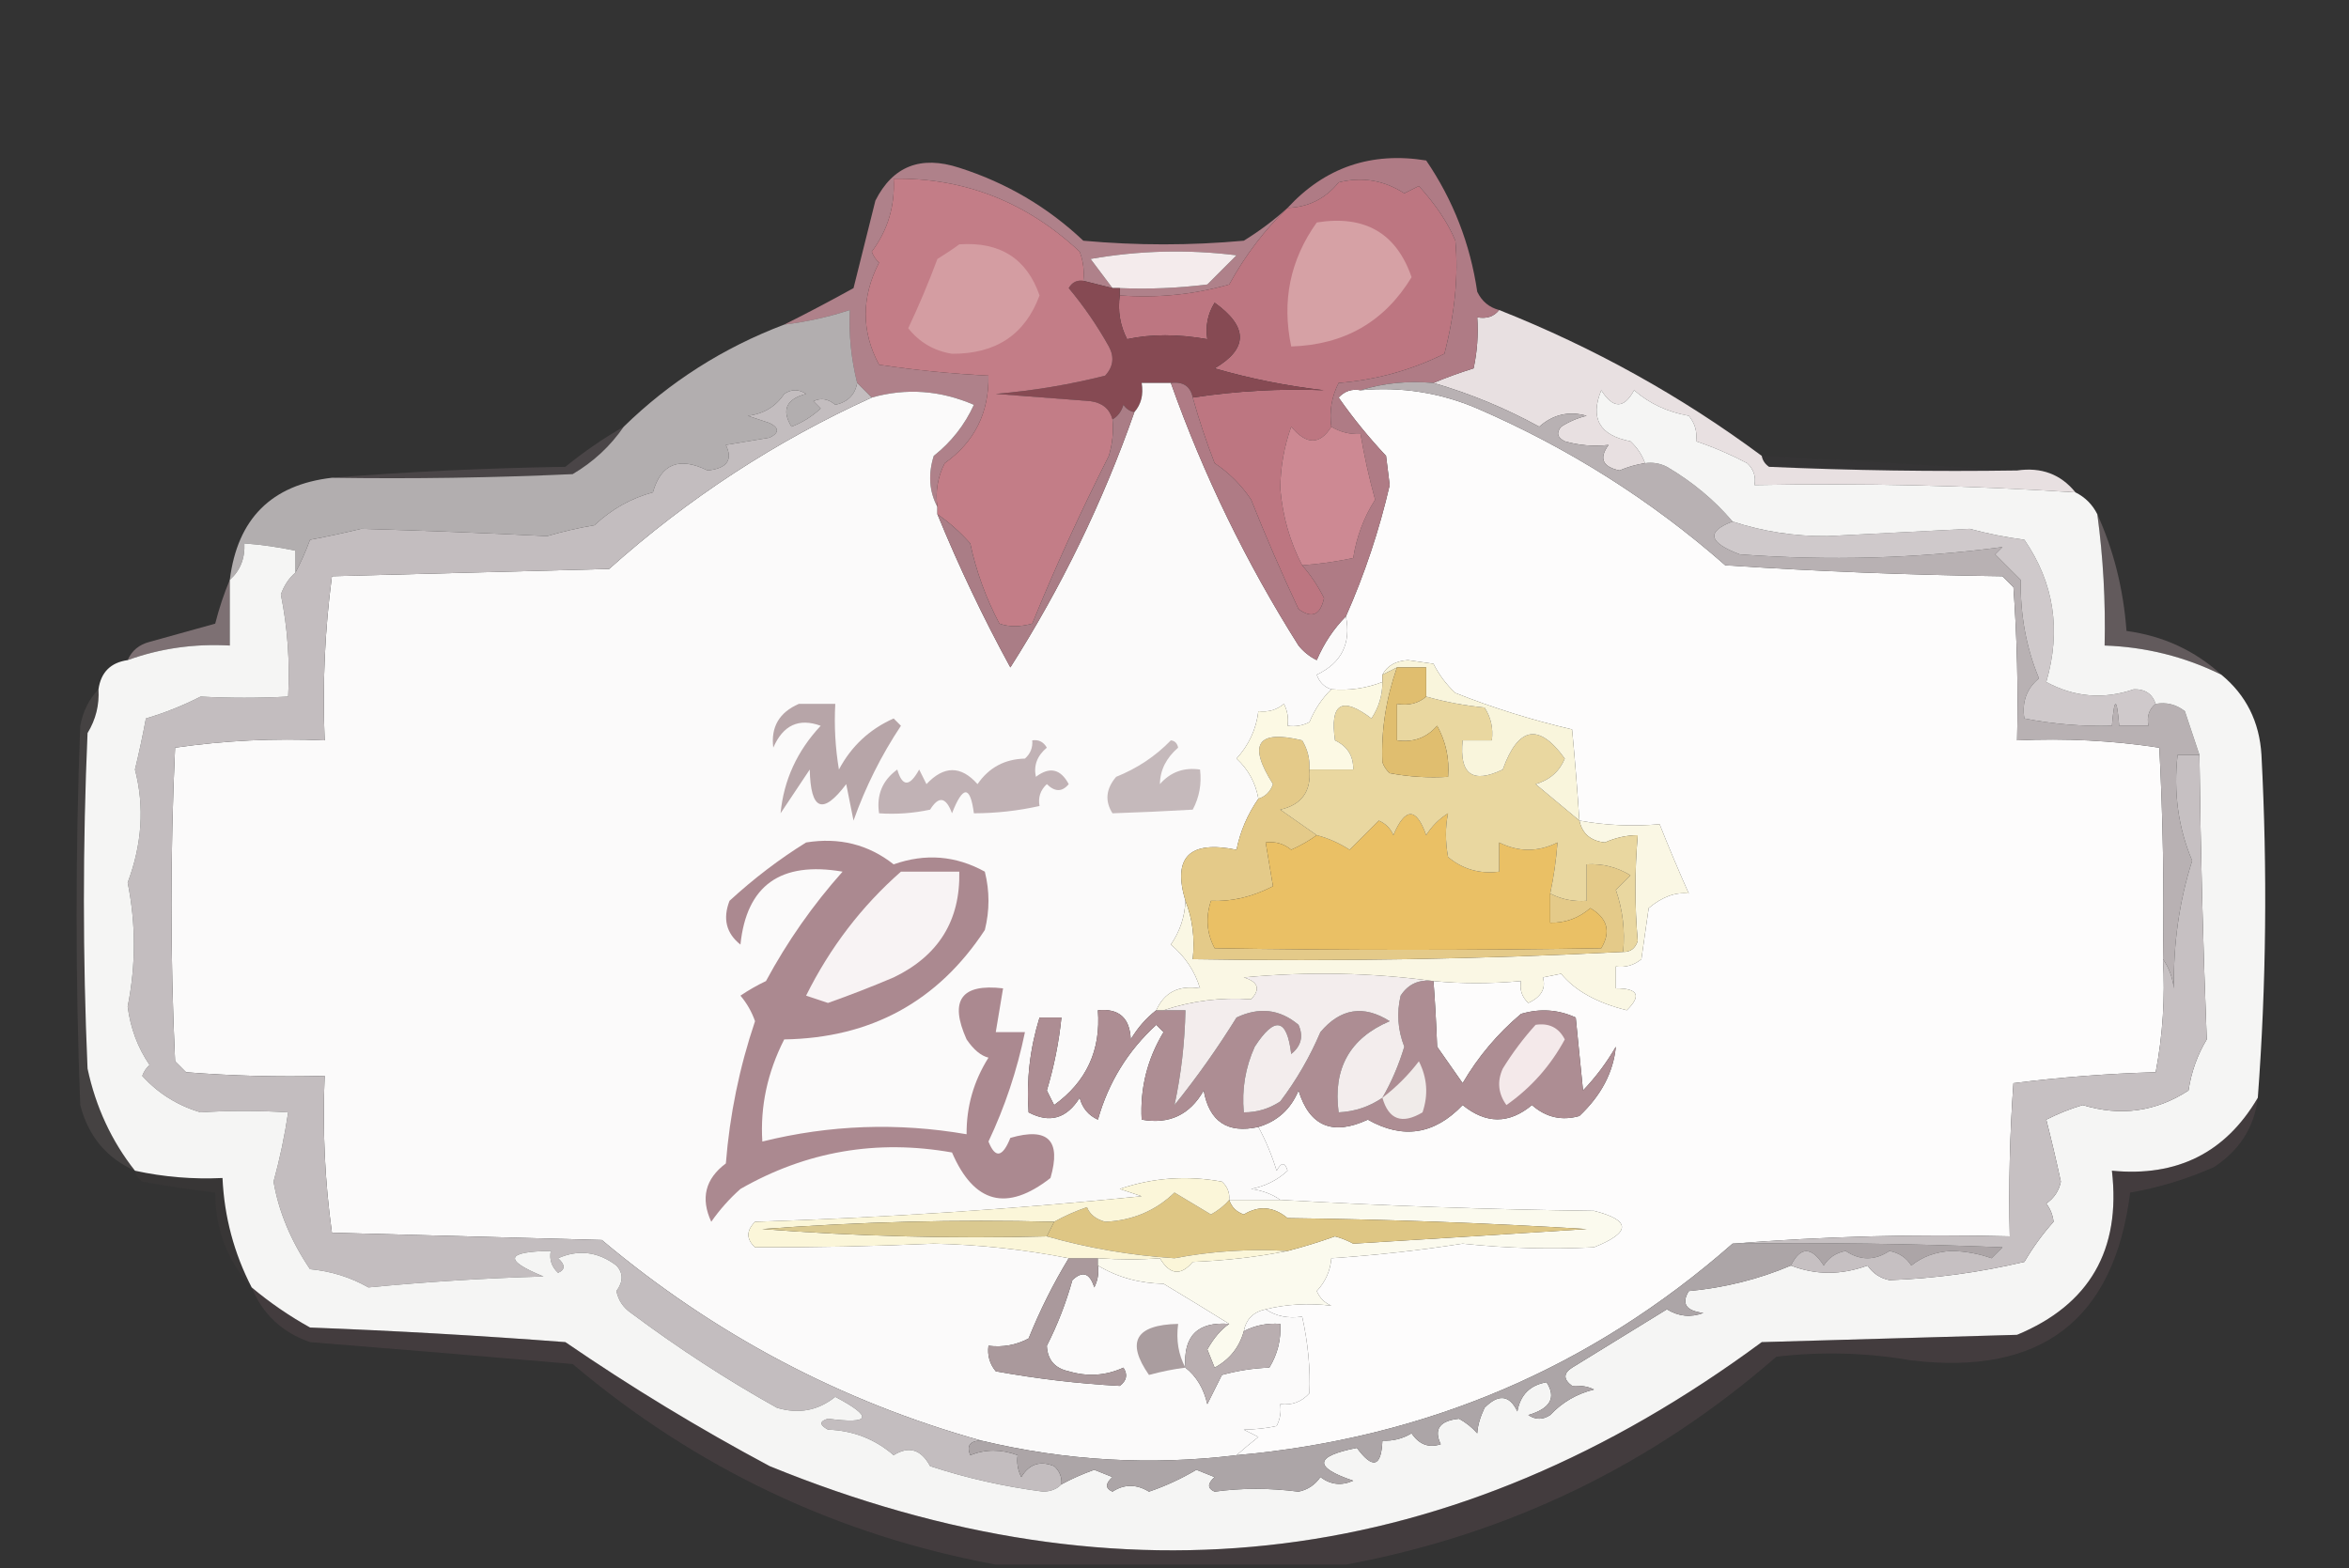 <?xml version="1.0" encoding="UTF-8"?>
<!DOCTYPE svg PUBLIC "-//W3C//DTD SVG 1.1//EN" "http://www.w3.org/Graphics/SVG/1.1/DTD/svg11.dtd">
<svg xmlns="http://www.w3.org/2000/svg" version="1.1" width="322px" height="215px" style="shape-rendering:geometricPrecision; text-rendering:geometricPrecision; image-rendering:optimizeQuality; fill-rule:evenodd; clip-rule:evenodd" xmlns:xlink="http://www.w3.org/1999/xlink">
<rect width="100%" height="100%" fill="#333333" stroke="none"/>
<g><path style="opacity:0.994" fill="#e9e1e2" d="M 205.5,42.5 C 218.47,47.647 230.47,54.313 241.5,62.5C 241.611,63.117 241.944,63.617 242.5,64C 253.828,64.5 265.162,64.666 276.5,64.5C 279.831,64.018 282.497,65.018 284.5,67.5C 269.869,66.55 255.202,66.216 240.5,66.5C 240.719,65.325 240.386,64.325 239.5,63.5C 237.206,62.294 234.873,61.294 232.5,60.5C 232.67,59.178 232.337,58.011 231.5,57C 228.607,56.499 226.107,55.333 224,53.5C 222.62,56.058 221.12,56.058 219.5,53.5C 217.929,57.35 219.262,59.684 223.5,60.5C 224.425,61.357 225.092,62.357 225.5,63.5C 224.305,63.678 223.138,64.011 222,64.5C 219.659,63.993 219.159,62.827 220.5,61C 218.426,61.227 216.426,61.061 214.5,60.5C 213.479,59.998 213.312,59.332 214,58.5C 215.067,57.809 216.234,57.309 217.5,57C 215.062,56.318 212.895,56.818 211,58.5C 206.399,55.973 201.566,53.973 196.5,52.5C 198.218,51.776 200.052,51.109 202,50.5C 202.497,48.19 202.663,45.857 202.5,43.5C 203.791,43.737 204.791,43.404 205.5,42.5 Z"/></g>
<g><path style="opacity:1" fill="#af818a" d="M 176.5,28.5 C 173.369,31.488 170.702,34.988 168.5,39C 163.628,40.389 158.628,40.889 153.5,40.5C 153.5,40.167 153.5,39.833 153.5,39.5C 157.514,39.666 161.514,39.499 165.5,39C 166.833,37.667 168.167,36.333 169.5,35C 162.808,34.169 156.142,34.336 149.5,35.5C 150.524,36.852 151.524,38.185 152.5,39.5C 151.167,39.167 149.833,38.833 148.5,38.5C 148.657,37.127 148.49,35.793 148,34.5C 140.701,27.686 132.201,24.352 122.5,24.5C 122.704,28.22 121.704,31.553 119.5,34.5C 119.709,35.086 120.043,35.586 120.5,36C 118.057,40.777 118.057,45.444 120.5,50C 125.481,50.748 130.481,51.248 135.5,51.5C 135.587,56.59 133.587,60.59 129.5,63.5C 128.534,65.396 128.201,67.396 128.5,69.5C 127.371,67.372 127.204,65.038 128,62.5C 130.405,60.597 132.239,58.264 133.5,55.5C 128.892,53.504 124.225,53.171 119.5,54.5C 118.833,53.833 118.167,53.167 117.5,52.5C 116.676,49.236 116.342,45.902 116.5,42.5C 113.574,43.461 110.574,44.127 107.5,44.5C 110.624,42.944 113.791,41.277 117,39.5C 118,35.5 119,31.5 120,27.5C 122.388,22.774 126.222,21.274 131.5,23C 137.957,25.059 143.624,28.393 148.5,33C 155.833,33.667 163.167,33.667 170.5,33C 172.66,31.668 174.66,30.168 176.5,28.5 Z"/></g>
<g><path style="opacity:0.976" fill="#f9eff0" d="M 153.5,39.5 C 153.167,39.5 152.833,39.5 152.5,39.5C 151.524,38.185 150.524,36.852 149.5,35.5C 156.142,34.336 162.808,34.169 169.5,35C 168.167,36.333 166.833,37.667 165.5,39C 161.514,39.499 157.514,39.666 153.5,39.5 Z"/></g>
<g><path style="opacity:1" fill="#bd7681" d="M 182.5,58.5 C 180.923,61.017 179.09,61.017 177,58.5C 176.023,61.241 175.523,64.075 175.5,67C 175.824,70.772 176.824,74.272 178.5,77.5C 179.685,78.857 180.685,80.357 181.5,82C 180.993,84.341 179.826,84.841 178,83.5C 175.683,78.571 173.517,73.571 171.5,68.5C 170.167,66.5 168.5,64.833 166.5,63.5C 165.341,60.519 164.341,57.519 163.5,54.5C 169.542,53.591 175.542,53.258 181.5,53.5C 176.387,52.917 171.387,51.917 166.5,50.5C 171.112,47.802 171.112,44.802 166.5,41.5C 165.548,43.045 165.215,44.712 165.5,46.5C 161.454,45.789 157.788,45.789 154.5,46.5C 153.534,44.604 153.201,42.604 153.5,40.5C 158.628,40.889 163.628,40.389 168.5,39C 170.702,34.988 173.369,31.488 176.5,28.5C 179.358,28.405 181.691,27.238 183.5,25C 186.711,24.202 189.711,24.702 192.5,26.5C 193.167,26.167 193.833,25.833 194.5,25.5C 196.837,28.089 198.504,30.589 199.5,33C 199.941,37.755 199.441,42.922 198,48.5C 193.445,50.76 188.612,52.093 183.5,52.5C 182.534,54.396 182.201,56.396 182.5,58.5 Z"/></g>
<g><path style="opacity:1" fill="#d6a1a5" d="M 180.5,30.5 C 187.074,29.445 191.407,31.945 193.5,38C 189.798,44.106 184.298,47.273 177,47.5C 175.685,41.283 176.851,35.617 180.5,30.5 Z"/></g>
<g><path style="opacity:1" fill="#864a53" d="M 148.5,38.5 C 149.833,38.833 151.167,39.167 152.5,39.5C 152.833,39.5 153.167,39.5 153.5,39.5C 153.5,39.833 153.5,40.167 153.5,40.5C 153.201,42.604 153.534,44.604 154.5,46.5C 157.788,45.789 161.454,45.789 165.5,46.5C 165.215,44.712 165.548,43.045 166.5,41.5C 171.112,44.802 171.112,47.802 166.5,50.5C 171.387,51.917 176.387,52.917 181.5,53.5C 175.542,53.258 169.542,53.591 163.5,54.5C 163.179,52.952 162.179,52.285 160.5,52.5C 159.167,52.5 157.833,52.5 156.5,52.5C 156.768,54.099 156.434,55.432 155.5,56.5C 154.883,56.389 154.383,56.056 154,55.5C 153.722,56.416 153.222,57.083 152.5,57.5C 152.119,56.069 151.119,55.236 149.5,55C 145.167,54.667 140.833,54.333 136.5,54C 141.583,53.574 146.583,52.74 151.5,51.5C 152.614,50.277 152.781,48.944 152,47.5C 150.414,44.66 148.58,41.993 146.5,39.5C 146.957,38.703 147.624,38.369 148.5,38.5 Z"/></g>
<g><path style="opacity:1" fill="#fdfcfc" d="M 186.5,53.5 C 192.072,52.99 197.405,53.823 202.5,56C 215.019,61.419 226.352,68.585 236.5,77.5C 249.154,78.333 261.82,78.833 274.5,79C 275,79.5 275.5,80 276,80.5C 276.5,87.492 276.666,94.492 276.5,101.5C 283.09,101.189 289.59,101.522 296,102.5C 296.5,112.161 296.666,121.828 296.5,131.5C 296.805,136.762 296.471,141.928 295.5,147C 288.919,147.187 282.419,147.687 276,148.5C 275.5,155.492 275.334,162.492 275.5,169.5C 262.656,169.171 249.989,169.505 237.5,170.5C 218.112,187.529 195.445,197.195 169.5,199.5C 170.429,198.685 171.429,197.852 172.5,197C 171.833,196.667 171.167,196.333 170.5,196C 172.18,195.966 173.68,195.799 175,195.5C 175.483,194.552 175.649,193.552 175.5,192.5C 177.103,192.688 178.437,192.188 179.5,191C 179.638,187.617 179.304,184.117 178.5,180.5C 176.585,180.784 174.919,180.451 173.5,179.5C 176.335,178.799 179.335,178.633 182.5,179C 181.572,178.612 180.905,177.945 180.5,177C 181.707,175.7 182.374,174.2 182.5,172.5C 188.516,172.098 194.516,171.431 200.5,170.5C 206.502,171.135 212.502,171.301 218.5,171C 223.605,168.962 223.605,167.295 218.5,166C 204.092,165.816 189.759,165.316 175.5,164.5C 174.391,163.71 173.058,163.21 171.5,163C 173.421,162.64 175.088,161.806 176.5,160.5C 176.154,159.304 175.654,159.304 175,160.5C 174.345,158.372 173.511,156.372 172.5,154.5C 175.112,153.723 176.945,152.056 178,149.5C 179.506,154.411 182.673,155.744 187.5,153.5C 192.301,156.22 196.635,155.554 200.5,151.5C 203.704,154.11 206.87,154.11 210,151.5C 211.913,153.187 214.08,153.687 216.5,153C 219.489,150.179 221.156,147.012 221.5,143.5C 220.243,145.679 218.743,147.679 217,149.5C 216.667,146.167 216.333,142.833 216,139.5C 213.599,138.398 211.099,138.231 208.5,139C 205.269,141.727 202.603,144.894 200.5,148.5C 199.333,146.833 198.167,145.167 197,143.5C 196.885,140.366 196.718,137.366 196.5,134.5C 200.336,134.874 204.336,134.874 208.5,134.5C 208.281,135.675 208.614,136.675 209.5,137.5C 211.276,136.685 211.943,135.518 211.5,134C 212.333,133.833 213.167,133.667 214,133.5C 215.906,135.818 218.906,137.485 223,138.5C 225.048,136.494 224.548,135.494 221.5,135.5C 221.5,134.5 221.5,133.5 221.5,132.5C 222.822,132.67 223.989,132.337 225,131.5C 225.333,129.167 225.667,126.833 226,124.5C 227.871,122.935 229.704,122.269 231.5,122.5C 230.105,119.38 228.772,116.213 227.5,113C 223.761,113.327 220.094,113.16 216.5,112.5C 216.228,108.317 215.894,104.15 215.5,100C 209.986,98.716 204.653,97.05 199.5,95C 198.257,93.846 197.257,92.512 196.5,91C 195.333,90.833 194.167,90.667 193,90.5C 191.319,90.608 190.152,91.275 189.5,92.5C 189.5,92.833 189.5,93.167 189.5,93.5C 187.283,94.369 184.95,94.702 182.5,94.5C 181.522,94.189 180.855,93.522 180.5,92.5C 183.894,90.891 185.227,88.224 184.5,84.5C 187.071,78.692 189.071,72.692 190.5,66.5C 190.333,65.167 190.167,63.833 190,62.5C 187.614,59.954 185.447,57.287 183.5,54.5C 184.325,53.614 185.325,53.281 186.5,53.5 Z"/></g>
<g><path style="opacity:1" fill="#fbfafa" d="M 160.5,52.5 C 164.977,65.121 170.81,77.121 178,88.5C 178.689,89.357 179.522,90.023 180.5,90.5C 181.492,88.193 182.825,86.193 184.5,84.5C 185.227,88.224 183.894,90.891 180.5,92.5C 180.855,93.522 181.522,94.189 182.5,94.5C 181.222,95.749 180.222,97.249 179.5,99C 178.552,99.483 177.552,99.65 176.5,99.5C 176.649,98.448 176.483,97.448 176,96.5C 174.989,97.337 173.822,97.67 172.5,97.5C 172.201,99.973 171.201,102.14 169.5,104C 171.112,105.482 172.112,107.315 172.5,109.5C 171.011,111.645 170.011,113.978 169.5,116.5C 163.04,115.178 160.707,117.511 162.5,123.5C 162.421,125.666 161.754,127.666 160.5,129.5C 162.452,131.126 163.786,133.126 164.5,135.5C 161.607,135.031 159.607,136.031 158.5,138.5C 157.115,139.574 155.949,140.907 155,142.5C 154.888,139.553 153.388,138.22 150.5,138.5C 150.924,143.983 148.924,148.317 144.5,151.5C 144.167,150.833 143.833,150.167 143.5,149.5C 144.488,146.218 145.154,142.885 145.5,139.5C 144.5,139.5 143.5,139.5 142.5,139.5C 141.183,143.757 140.683,148.09 141,152.5C 143.881,154.028 146.214,153.362 148,150.5C 148.368,151.91 149.201,152.91 150.5,153.5C 151.941,148.397 154.607,144.064 158.5,140.5C 158.833,140.833 159.167,141.167 159.5,141.5C 157.268,145.196 156.268,149.196 156.5,153.5C 160.273,154.178 163.106,152.844 165,149.5C 165.77,153.771 168.27,155.437 172.5,154.5C 173.511,156.372 174.345,158.372 175,160.5C 175.654,159.304 176.154,159.304 176.5,160.5C 175.088,161.806 173.421,162.64 171.5,163C 173.058,163.21 174.391,163.71 175.5,164.5C 173.167,164.5 170.833,164.5 168.5,164.5C 168.586,163.504 168.252,162.671 167.5,162C 162.713,161.121 158.047,161.455 153.5,163C 154.5,163.333 155.5,163.667 156.5,164C 138.883,165.774 121.216,166.941 103.5,167.5C 102.289,168.72 102.289,169.887 103.5,171C 111.652,171.028 119.818,170.861 128,170.5C 134.295,170.634 140.461,171.301 146.5,172.5C 144.391,175.97 142.558,179.637 141,183.5C 139.301,184.406 137.467,184.739 135.5,184.5C 135.33,185.822 135.663,186.989 136.5,188C 142.184,189.031 147.85,189.698 153.5,190C 154.451,189.282 154.617,188.449 154,187.5C 151.599,188.602 149.099,188.769 146.5,188C 144.59,187.592 143.59,186.425 143.5,184.5C 144.95,181.657 146.116,178.657 147,175.5C 148.395,174.185 149.395,174.519 150,176.5C 150.483,175.552 150.649,174.552 150.5,173.5C 153.189,175.11 156.189,175.943 159.5,176C 162.666,177.899 165.666,179.733 168.5,181.5C 164.167,181.167 162.167,183.167 162.5,187.5C 163.999,188.678 164.999,190.345 165.5,192.5C 166.167,191.167 166.833,189.833 167.5,188.5C 169.725,187.899 171.891,187.566 174,187.5C 175.128,185.655 175.628,183.655 175.5,181.5C 173.708,181.366 172.042,181.699 170.5,182.5C 170.81,180.856 171.81,179.856 173.5,179.5C 174.919,180.451 176.585,180.784 178.5,180.5C 179.304,184.117 179.638,187.617 179.5,191C 178.437,192.188 177.103,192.688 175.5,192.5C 175.649,193.552 175.483,194.552 175,195.5C 173.68,195.799 172.18,195.966 170.5,196C 171.167,196.333 171.833,196.667 172.5,197C 171.429,197.852 170.429,198.685 169.5,199.5C 157.753,200.94 146.086,200.273 134.5,197.5C 115.254,192.12 97.921,182.953 82.5,170C 70.167,169.667 57.833,169.333 45.5,169C 44.52,161.921 44.187,154.755 44.5,147.5C 38.158,147.666 31.825,147.5 25.5,147C 25,146.5 24.5,146 24,145.5C 23.333,131.167 23.333,116.833 24,102.5C 30.744,101.521 37.578,101.188 44.5,101.5C 44.186,93.913 44.519,86.413 45.5,79C 58.167,78.667 70.833,78.333 83.5,78C 94.346,68.306 106.346,60.472 119.5,54.5C 124.225,53.171 128.892,53.504 133.5,55.5C 132.239,58.264 130.405,60.597 128,62.5C 127.204,65.038 127.371,67.372 128.5,69.5C 128.5,69.833 128.5,70.167 128.5,70.5C 131.457,77.717 134.79,84.717 138.5,91.5C 145.512,80.488 151.178,68.821 155.5,56.5C 156.434,55.432 156.768,54.099 156.5,52.5C 157.833,52.5 159.167,52.5 160.5,52.5 Z"/></g>
<g><path style="opacity:1" fill="#af7b85" d="M 205.5,42.5 C 204.791,43.404 203.791,43.737 202.5,43.5C 202.663,45.857 202.497,48.19 202,50.5C 200.052,51.109 198.218,51.776 196.5,52.5C 192.958,52.187 189.625,52.521 186.5,53.5C 185.325,53.281 184.325,53.614 183.5,54.5C 185.447,57.287 187.614,59.954 190,62.5C 190.167,63.833 190.333,65.167 190.5,66.5C 189.071,72.692 187.071,78.692 184.5,84.5C 182.825,86.193 181.492,88.193 180.5,90.5C 179.522,90.023 178.689,89.357 178,88.5C 170.81,77.121 164.977,65.121 160.5,52.5C 162.179,52.285 163.179,52.952 163.5,54.5C 164.341,57.519 165.341,60.519 166.5,63.5C 168.5,64.833 170.167,66.5 171.5,68.5C 173.517,73.571 175.683,78.571 178,83.5C 179.826,84.841 180.993,84.341 181.5,82C 180.685,80.357 179.685,78.857 178.5,77.5C 180.861,77.326 183.194,76.993 185.5,76.5C 185.946,73.611 186.946,70.944 188.5,68.5C 187.672,65.521 187.005,62.521 186.5,59.5C 185.041,59.567 183.708,59.234 182.5,58.5C 182.201,56.396 182.534,54.396 183.5,52.5C 188.612,52.093 193.445,50.76 198,48.5C 199.441,42.922 199.941,37.755 199.5,33C 198.504,30.589 196.837,28.089 194.5,25.5C 193.833,25.833 193.167,26.167 192.5,26.5C 189.711,24.702 186.711,24.202 183.5,25C 181.691,27.238 179.358,28.405 176.5,28.5C 181.622,22.945 187.956,20.779 195.5,22C 199.199,27.425 201.533,33.425 202.5,40C 203.13,41.31 204.13,42.144 205.5,42.5 Z"/></g>
<g><path style="opacity:1" fill="#cd8993" d="M 182.5,58.5 C 183.708,59.234 185.041,59.567 186.5,59.5C 187.005,62.521 187.672,65.521 188.5,68.5C 186.946,70.944 185.946,73.611 185.5,76.5C 183.194,76.993 180.861,77.326 178.5,77.5C 176.824,74.272 175.824,70.772 175.5,67C 175.523,64.075 176.023,61.241 177,58.5C 179.09,61.017 180.923,61.017 182.5,58.5 Z"/></g>
<g><path style="opacity:1" fill="#c37d87" d="M 148.5,38.5 C 147.624,38.369 146.957,38.703 146.5,39.5C 148.58,41.993 150.414,44.66 152,47.5C 152.781,48.944 152.614,50.277 151.5,51.5C 146.583,52.74 141.583,53.574 136.5,54C 140.833,54.333 145.167,54.667 149.5,55C 151.119,55.236 152.119,56.069 152.5,57.5C 152.66,59.199 152.494,60.866 152,62.5C 148.135,70.137 144.635,77.803 141.5,85.5C 139.799,85.966 138.299,85.966 137,85.5C 135.149,81.996 133.816,78.33 133,74.5C 131.629,72.959 130.129,71.625 128.5,70.5C 128.5,70.167 128.5,69.833 128.5,69.5C 128.201,67.396 128.534,65.396 129.5,63.5C 133.587,60.59 135.587,56.59 135.5,51.5C 130.481,51.248 125.481,50.748 120.5,50C 118.057,45.444 118.057,40.777 120.5,36C 120.043,35.586 119.709,35.086 119.5,34.5C 121.704,31.553 122.704,28.22 122.5,24.5C 132.201,24.352 140.701,27.686 148,34.5C 148.49,35.793 148.657,37.127 148.5,38.5 Z"/></g>
<g><path style="opacity:1" fill="#d49da2" d="M 131.5,33.5 C 137.079,33.109 140.746,35.442 142.5,40.5C 140.524,45.867 136.524,48.534 130.5,48.5C 128.045,48.106 126.045,46.94 124.5,45C 125.962,41.906 127.296,38.739 128.5,35.5C 129.602,34.824 130.602,34.158 131.5,33.5 Z"/></g>
<g><path style="opacity:0.027" fill="#91688e" d="M 241.5,62.5 C 253.296,63.127 264.962,63.793 276.5,64.5C 265.162,64.666 253.828,64.5 242.5,64C 241.944,63.617 241.611,63.117 241.5,62.5 Z"/></g>
<g><path style="opacity:0.169" fill="#c2a3ac" d="M 85.5,58.5 C 83.665,61.168 81.331,63.334 78.5,65C 67.505,65.5 56.505,65.666 45.5,65.5C 55.992,64.67 66.659,64.17 77.5,64C 80.065,61.92 82.732,60.087 85.5,58.5 Z"/></g>
<g><path style="opacity:0.661" fill="#f3eeef" d="M 117.5,52.5 C 117.213,54.121 116.213,55.121 114.5,55.5C 113.549,54.674 112.549,54.508 111.5,55C 111.833,55.333 112.167,55.667 112.5,56C 111.335,57.084 110.002,57.917 108.5,58.5C 107.1,56.218 107.766,54.718 110.5,54C 109.5,53.333 108.5,53.333 107.5,54C 106.33,55.755 104.663,56.755 102.5,57C 103.5,57.333 104.5,57.667 105.5,58C 106.833,58.667 106.833,59.333 105.5,60C 103.5,60.333 101.5,60.667 99.5,61C 100.495,63.054 99.662,64.221 97,64.5C 93.108,62.58 90.608,63.58 89.5,67.5C 86.511,68.298 83.845,69.798 81.5,72C 79.302,72.373 77.135,72.873 75,73.5C 66.528,73.072 58.028,72.738 49.5,72.5C 47.181,73.064 44.847,73.564 42.5,74C 41.901,75.623 41.234,77.123 40.5,78.5C 40.5,77.5 40.5,76.5 40.5,75.5C 38.194,75.007 35.861,74.674 33.5,74.5C 33.598,76.553 32.931,78.22 31.5,79.5C 32.544,71.122 37.211,66.456 45.5,65.5C 56.505,65.666 67.505,65.5 78.5,65C 81.331,63.334 83.665,61.168 85.5,58.5C 91.809,52.339 99.142,47.672 107.5,44.5C 110.574,44.127 113.574,43.461 116.5,42.5C 116.342,45.902 116.676,49.236 117.5,52.5 Z"/></g>
<g><path style="opacity:1" fill="#b8b1b3" d="M 186.5,53.5 C 189.625,52.521 192.958,52.187 196.5,52.5C 201.566,53.973 206.399,55.973 211,58.5C 212.895,56.818 215.062,56.318 217.5,57C 216.234,57.309 215.067,57.809 214,58.5C 213.312,59.332 213.479,59.998 214.5,60.5C 216.426,61.061 218.426,61.227 220.5,61C 219.159,62.827 219.659,63.993 222,64.5C 223.138,64.011 224.305,63.678 225.5,63.5C 226.552,63.35 227.552,63.517 228.5,64C 232.012,66.061 235.012,68.561 237.5,71.5C 233.855,72.882 234.189,74.382 238.5,76C 250.701,76.905 262.701,76.571 274.5,75C 274.167,75.333 273.833,75.667 273.5,76C 274.667,77.167 275.833,78.333 277,79.5C 276.928,84.308 277.761,88.808 279.5,93C 277.808,94.401 277.141,96.234 277.5,98.5C 281.452,99.272 285.452,99.605 289.5,99.5C 289.833,95.5 290.167,95.5 290.5,99.5C 291.833,99.5 293.167,99.5 294.5,99.5C 294.263,98.209 294.596,97.209 295.5,96.5C 296.978,96.238 298.311,96.571 299.5,97.5C 300.172,99.529 300.838,101.53 301.5,103.5C 300.5,103.5 299.5,103.5 298.5,103.5C 297.926,108.648 298.593,113.482 300.5,118C 298.736,123.546 297.902,129.38 298,135.5C 297.79,133.942 297.29,132.609 296.5,131.5C 296.666,121.828 296.5,112.161 296,102.5C 289.59,101.522 283.09,101.189 276.5,101.5C 276.666,94.492 276.5,87.492 276,80.5C 275.5,80 275,79.5 274.5,79C 261.82,78.833 249.154,78.333 236.5,77.5C 226.352,68.585 215.019,61.419 202.5,56C 197.405,53.823 192.072,52.99 186.5,53.5 Z"/></g>
<g><path style="opacity:1" fill="#cfc9cb" d="M 237.5,71.5 C 241.681,72.874 246.015,73.54 250.5,73.5C 257.155,73.166 263.655,72.833 270,72.5C 272.464,73.161 274.964,73.661 277.5,74C 281.565,79.902 282.565,86.402 280.5,93.5C 284.359,95.588 288.359,95.921 292.5,94.5C 294.038,94.453 295.038,95.12 295.5,96.5C 294.596,97.209 294.263,98.209 294.5,99.5C 293.167,99.5 291.833,99.5 290.5,99.5C 290.167,95.5 289.833,95.5 289.5,99.5C 285.452,99.605 281.452,99.272 277.5,98.5C 277.141,96.234 277.808,94.401 279.5,93C 277.761,88.808 276.928,84.308 277,79.5C 275.833,78.333 274.667,77.167 273.5,76C 273.833,75.667 274.167,75.333 274.5,75C 262.701,76.571 250.701,76.905 238.5,76C 234.189,74.382 233.855,72.882 237.5,71.5 Z"/></g>
<g><path style="opacity:1" fill="#aa7d86" d="M 155.5,56.5 C 151.178,68.821 145.512,80.488 138.5,91.5C 134.79,84.717 131.457,77.717 128.5,70.5C 130.129,71.625 131.629,72.959 133,74.5C 133.816,78.33 135.149,81.996 137,85.5C 138.299,85.966 139.799,85.966 141.5,85.5C 144.635,77.803 148.135,70.137 152,62.5C 152.494,60.866 152.66,59.199 152.5,57.5C 153.222,57.083 153.722,56.416 154,55.5C 154.383,56.056 154.883,56.389 155.5,56.5 Z"/></g>
<g><path style="opacity:0.465" fill="#d2b8be" d="M 31.5,79.5 C 31.5,82.5 31.5,85.5 31.5,88.5C 26.608,88.226 21.941,88.893 17.5,90.5C 18.058,89.21 19.058,88.377 20.5,88C 23.5,87.167 26.5,86.333 29.5,85.5C 30.05,83.343 30.717,81.343 31.5,79.5 Z"/></g>
<g><path style="opacity:0.329" fill="#c3aab1" d="M 287.5,70.5 C 289.749,75.463 291.083,80.796 291.5,86.5C 296.53,87.184 300.864,89.184 304.5,92.5C 299.48,90.028 294.147,88.695 288.5,88.5C 288.64,82.464 288.307,76.464 287.5,70.5 Z"/></g>
<g><path style="opacity:0.137" fill="#bca4a7" d="M 13.5,94.5 C 13.628,96.655 13.128,98.655 12,100.5C 11.333,115.833 11.333,131.167 12,146.5C 13.128,151.775 15.295,156.441 18.5,160.5C 14.621,158.794 12.121,155.794 11,151.5C 10.333,134.167 10.333,116.833 11,99.5C 11.374,97.509 12.207,95.842 13.5,94.5 Z"/></g>
<g><path style="opacity:1" fill="#c3bdbf" d="M 117.5,52.5 C 118.167,53.167 118.833,53.833 119.5,54.5C 106.346,60.472 94.346,68.306 83.5,78C 70.833,78.333 58.167,78.667 45.5,79C 44.519,86.413 44.186,93.913 44.5,101.5C 37.578,101.188 30.744,101.521 24,102.5C 23.333,116.833 23.333,131.167 24,145.5C 24.5,146 25,146.5 25.5,147C 31.825,147.5 38.158,147.666 44.5,147.5C 44.187,154.755 44.52,161.921 45.5,169C 57.833,169.333 70.167,169.667 82.5,170C 97.921,182.953 115.254,192.12 134.5,197.5C 132.972,197.517 132.472,198.184 133,199.5C 135.081,198.667 137.248,198.667 139.5,199.5C 139.351,200.552 139.517,201.552 140,202.5C 141.067,200.717 142.567,200.217 144.5,201C 145.252,201.671 145.586,202.504 145.5,203.5C 144.903,204.139 144.07,204.472 143,204.5C 137.651,203.807 132.484,202.641 127.5,201C 126.256,198.697 124.589,198.197 122.5,199.5C 119.932,197.283 116.932,196.116 113.5,196C 112.304,195.346 112.304,194.846 113.5,194.5C 119.395,195.274 119.729,194.274 114.5,191.5C 112.133,193.395 109.466,193.895 106.5,193C 99.637,189.169 92.97,184.835 86.5,180C 85.426,179.261 84.759,178.261 84.5,177C 85.452,175.7 85.452,174.533 84.5,173.5C 81.977,171.592 79.31,171.259 76.5,172.5C 77.506,173.396 77.506,174.062 76.5,174.5C 75.614,173.675 75.281,172.675 75.5,171.5C 69.304,171.574 68.97,172.741 74.5,175C 66.472,175.228 58.472,175.728 50.5,176.5C 48.06,175.107 45.393,174.273 42.5,174C 39.871,170.117 38.205,166.117 37.5,162C 38.361,158.863 39.027,155.697 39.5,152.5C 35.339,152.242 31.339,152.242 27.5,152.5C 24.341,151.565 21.674,149.898 19.5,147.5C 19.709,146.914 20.043,146.414 20.5,146C 18.883,143.63 17.883,140.964 17.5,138C 18.638,132.292 18.638,126.626 17.5,121C 19.483,115.718 19.817,110.551 18.5,105.5C 19.064,103.181 19.564,100.847 20,98.5C 22.608,97.725 25.108,96.725 27.5,95.5C 31.489,95.715 35.489,95.715 39.5,95.5C 39.756,90.731 39.423,86.064 38.5,81.5C 38.942,80.261 39.609,79.261 40.5,78.5C 41.234,77.123 41.901,75.623 42.5,74C 44.847,73.564 47.181,73.064 49.5,72.5C 58.028,72.738 66.528,73.072 75,73.5C 77.135,72.873 79.302,72.373 81.5,72C 83.845,69.798 86.511,68.298 89.5,67.5C 90.608,63.58 93.108,62.58 97,64.5C 99.662,64.221 100.495,63.054 99.5,61C 101.5,60.667 103.5,60.333 105.5,60C 106.833,59.333 106.833,58.667 105.5,58C 104.5,57.667 103.5,57.333 102.5,57C 104.663,56.755 106.33,55.755 107.5,54C 108.5,53.333 109.5,53.333 110.5,54C 107.766,54.718 107.1,56.218 108.5,58.5C 110.002,57.917 111.335,57.084 112.5,56C 112.167,55.667 111.833,55.333 111.5,55C 112.549,54.508 113.549,54.674 114.5,55.5C 116.213,55.121 117.213,54.121 117.5,52.5 Z"/></g>
<g><path style="opacity:0.047" fill="#99767d" d="M 18.5,160.5 C 22.434,161.36 26.434,161.693 30.5,161.5C 30.744,166.811 32.077,171.811 34.5,176.5C 31.175,172.915 29.508,168.581 29.5,163.5C 26.161,163.11 22.827,162.61 19.5,162C 18.944,161.617 18.611,161.117 18.5,160.5 Z"/></g>
<g><path style="opacity:0.997" fill="#f5f5f4" d="M 284.5,67.5 C 285.833,68.167 286.833,69.167 287.5,70.5C 288.307,76.464 288.64,82.464 288.5,88.5C 294.147,88.695 299.48,90.028 304.5,92.5C 307.896,95.291 309.729,98.958 310,103.5C 310.828,119.339 310.661,135.005 309.5,150.5C 305.089,158.039 298.422,161.373 289.5,160.5C 290.76,171.372 286.427,178.872 276.5,183C 264.833,183.333 253.167,183.667 241.5,184C 199.358,215.135 154.024,220.801 105.5,201C 95.834,195.836 86.5,190.169 77.5,184C 65.846,183.112 54.18,182.445 42.5,182C 39.63,180.404 36.964,178.57 34.5,176.5C 32.077,171.811 30.744,166.811 30.5,161.5C 26.434,161.693 22.434,161.36 18.5,160.5C 15.295,156.441 13.128,151.775 12,146.5C 11.333,131.167 11.333,115.833 12,100.5C 13.128,98.655 13.628,96.655 13.5,94.5C 13.833,92.167 15.167,90.833 17.5,90.5C 21.941,88.893 26.608,88.226 31.5,88.5C 31.5,85.5 31.5,82.5 31.5,79.5C 32.931,78.22 33.598,76.553 33.5,74.5C 35.861,74.674 38.194,75.007 40.5,75.5C 40.5,76.5 40.5,77.5 40.5,78.5C 39.609,79.261 38.942,80.261 38.5,81.5C 39.423,86.064 39.756,90.731 39.5,95.5C 35.489,95.715 31.489,95.715 27.5,95.5C 25.108,96.725 22.608,97.725 20,98.5C 19.564,100.847 19.064,103.181 18.5,105.5C 19.817,110.551 19.483,115.718 17.5,121C 18.638,126.626 18.638,132.292 17.5,138C 17.883,140.964 18.883,143.63 20.5,146C 20.043,146.414 19.709,146.914 19.5,147.5C 21.674,149.898 24.341,151.565 27.5,152.5C 31.339,152.242 35.339,152.242 39.5,152.5C 39.027,155.697 38.361,158.863 37.5,162C 38.205,166.117 39.871,170.117 42.5,174C 45.393,174.273 48.06,175.107 50.5,176.5C 58.472,175.728 66.472,175.228 74.5,175C 68.97,172.741 69.304,171.574 75.5,171.5C 75.281,172.675 75.614,173.675 76.5,174.5C 77.506,174.062 77.506,173.396 76.5,172.5C 79.31,171.259 81.977,171.592 84.5,173.5C 85.452,174.533 85.452,175.7 84.5,177C 84.759,178.261 85.426,179.261 86.5,180C 92.97,184.835 99.637,189.169 106.5,193C 109.466,193.895 112.133,193.395 114.5,191.5C 119.729,194.274 119.395,195.274 113.5,194.5C 112.304,194.846 112.304,195.346 113.5,196C 116.932,196.116 119.932,197.283 122.5,199.5C 124.589,198.197 126.256,198.697 127.5,201C 132.484,202.641 137.651,203.807 143,204.5C 144.07,204.472 144.903,204.139 145.5,203.5C 146.893,202.74 148.393,202.074 150,201.5C 150.833,201.833 151.667,202.167 152.5,202.5C 151.494,203.396 151.494,204.062 152.5,204.5C 154.11,203.448 155.777,203.448 157.5,204.5C 159.771,203.729 161.938,202.729 164,201.5C 164.833,201.833 165.667,202.167 166.5,202.5C 165.494,203.396 165.494,204.062 166.5,204.5C 170.192,203.987 174.025,203.987 178,204.5C 179.261,204.241 180.261,203.574 181,202.5C 182.388,203.554 183.888,203.72 185.5,203C 180.01,201.146 180.176,199.646 186,198.5C 188.184,201.457 189.351,201.123 189.5,197.5C 190.93,197.579 192.264,197.246 193.5,196.5C 194.532,198.04 195.865,198.54 197.5,198C 196.505,195.945 197.338,194.779 200,194.5C 200.95,195.022 201.784,195.689 202.5,196.5C 202.554,195.47 202.888,194.303 203.5,193C 205.419,191.066 206.919,191.233 208,193.5C 208.406,191.221 209.739,189.887 212,189.5C 213.364,191.603 212.53,193.103 209.5,194C 210.5,194.667 211.5,194.667 212.5,194C 214.135,192.252 216.135,191.085 218.5,190.5C 217.738,190.089 216.738,189.923 215.5,190C 214.289,189.107 214.289,188.274 215.5,187.5C 219.828,184.842 224.161,182.176 228.5,179.5C 230.098,180.485 231.765,180.651 233.5,180C 231.114,179.716 230.448,178.716 231.5,177C 236.411,176.543 241.077,175.376 245.5,173.5C 248.899,174.82 252.399,174.82 256,173.5C 256.739,174.574 257.739,175.241 259,175.5C 265.118,175.29 271.284,174.457 277.5,173C 278.672,171.003 280.005,169.17 281.5,167.5C 281.392,166.558 281.059,165.725 280.5,165C 281.574,164.261 282.241,163.261 282.5,162C 281.886,159.146 281.219,156.313 280.5,153.5C 282.108,152.682 283.775,152.015 285.5,151.5C 290.686,153.081 295.52,152.415 300,149.5C 300.381,146.959 301.214,144.626 302.5,142.5C 301.981,129.358 301.648,116.358 301.5,103.5C 300.838,101.53 300.172,99.529 299.5,97.5C 298.311,96.571 296.978,96.238 295.5,96.5C 295.038,95.12 294.038,94.453 292.5,94.5C 288.359,95.921 284.359,95.588 280.5,93.5C 282.565,86.402 281.565,79.902 277.5,74C 274.964,73.661 272.464,73.161 270,72.5C 263.655,72.833 257.155,73.166 250.5,73.5C 246.015,73.54 241.681,72.874 237.5,71.5C 235.012,68.561 232.012,66.061 228.5,64C 227.552,63.517 226.552,63.35 225.5,63.5C 225.092,62.357 224.425,61.357 223.5,60.5C 219.262,59.684 217.929,57.35 219.5,53.5C 221.12,56.058 222.62,56.058 224,53.5C 226.107,55.333 228.607,56.499 231.5,57C 232.337,58.011 232.67,59.178 232.5,60.5C 234.873,61.294 237.206,62.294 239.5,63.5C 240.386,64.325 240.719,65.325 240.5,66.5C 255.202,66.216 269.869,66.55 284.5,67.5 Z"/></g>
<g><path style="opacity:1" fill="#aa999c" d="M 146.5,172.5 C 147.833,172.5 149.167,172.5 150.5,172.5C 150.5,172.833 150.5,173.167 150.5,173.5C 150.649,174.552 150.483,175.552 150,176.5C 149.395,174.519 148.395,174.185 147,175.5C 146.116,178.657 144.95,181.657 143.5,184.5C 143.59,186.425 144.59,187.592 146.5,188C 149.099,188.769 151.599,188.602 154,187.5C 154.617,188.449 154.451,189.282 153.5,190C 147.85,189.698 142.184,189.031 136.5,188C 135.663,186.989 135.33,185.822 135.5,184.5C 137.467,184.739 139.301,184.406 141,183.5C 142.558,179.637 144.391,175.97 146.5,172.5 Z"/></g>
<g><path style="opacity:1" fill="#aca5a7" d="M 237.5,170.5 C 249.838,170.333 262.171,170.5 274.5,171C 274,171.5 273.5,172 273,172.5C 271.262,171.873 269.429,171.54 267.5,171.5C 265.359,171.613 263.525,172.28 262,173.5C 261.326,172.422 260.326,171.755 259,171.5C 257,172.833 255,172.833 253,171.5C 251.674,171.755 250.674,172.422 250,173.5C 248.311,170.867 246.811,170.867 245.5,173.5C 241.077,175.376 236.411,176.543 231.5,177C 230.448,178.716 231.114,179.716 233.5,180C 231.765,180.651 230.098,180.485 228.5,179.5C 224.161,182.176 219.828,184.842 215.5,187.5C 214.289,188.274 214.289,189.107 215.5,190C 216.738,189.923 217.738,190.089 218.5,190.5C 216.135,191.085 214.135,192.252 212.5,194C 211.5,194.667 210.5,194.667 209.5,194C 212.53,193.103 213.364,191.603 212,189.5C 209.739,189.887 208.406,191.221 208,193.5C 206.919,191.233 205.419,191.066 203.5,193C 202.888,194.303 202.554,195.47 202.5,196.5C 201.784,195.689 200.95,195.022 200,194.5C 197.338,194.779 196.505,195.945 197.5,198C 195.865,198.54 194.532,198.04 193.5,196.5C 192.264,197.246 190.93,197.579 189.5,197.5C 189.351,201.123 188.184,201.457 186,198.5C 180.176,199.646 180.01,201.146 185.5,203C 183.888,203.72 182.388,203.554 181,202.5C 180.261,203.574 179.261,204.241 178,204.5C 174.025,203.987 170.192,203.987 166.5,204.5C 165.494,204.062 165.494,203.396 166.5,202.5C 165.667,202.167 164.833,201.833 164,201.5C 161.938,202.729 159.771,203.729 157.5,204.5C 155.777,203.448 154.11,203.448 152.5,204.5C 151.494,204.062 151.494,203.396 152.5,202.5C 151.667,202.167 150.833,201.833 150,201.5C 148.393,202.074 146.893,202.74 145.5,203.5C 145.586,202.504 145.252,201.671 144.5,201C 142.567,200.217 141.067,200.717 140,202.5C 139.517,201.552 139.351,200.552 139.5,199.5C 137.248,198.667 135.081,198.667 133,199.5C 132.472,198.184 132.972,197.517 134.5,197.5C 146.086,200.273 157.753,200.94 169.5,199.5C 195.445,197.195 218.112,187.529 237.5,170.5 Z"/></g>
<g><path style="opacity:1" fill="#fbfaee" d="M 168.5,164.5 C 170.833,164.5 173.167,164.5 175.5,164.5C 189.759,165.316 204.092,165.816 218.5,166C 223.605,167.295 223.605,168.962 218.5,171C 212.502,171.301 206.502,171.135 200.5,170.5C 194.516,171.431 188.516,172.098 182.5,172.5C 182.374,174.2 181.707,175.7 180.5,177C 180.905,177.945 181.572,178.612 182.5,179C 179.335,178.633 176.335,178.799 173.5,179.5C 171.81,179.856 170.81,180.856 170.5,182.5C 169.886,184.723 168.552,186.389 166.5,187.5C 166.167,186.667 165.833,185.833 165.5,185C 166.408,183.402 167.408,182.236 168.5,181.5C 165.666,179.733 162.666,177.899 159.5,176C 156.189,175.943 153.189,175.11 150.5,173.5C 150.5,173.167 150.5,172.833 150.5,172.5C 153.545,172.704 156.379,172.704 159,172.5C 160.363,174.784 161.863,174.951 163.5,173C 168.019,172.825 172.353,172.325 176.5,171.5C 178.679,170.941 180.846,170.274 183,169.5C 183.873,169.735 184.707,170.069 185.5,170.5C 196.136,169.855 206.803,169.188 217.5,168.5C 203.846,167.667 190.179,167.167 176.5,167C 174.575,165.405 172.575,165.238 170.5,166.5C 169.478,166.145 168.811,165.478 168.5,164.5 Z"/></g>
<g><path style="opacity:1" fill="#dec684" d="M 168.5,164.5 C 168.811,165.478 169.478,166.145 170.5,166.5C 172.575,165.238 174.575,165.405 176.5,167C 190.179,167.167 203.846,167.667 217.5,168.5C 206.803,169.188 196.136,169.855 185.5,170.5C 184.707,170.069 183.873,169.735 183,169.5C 180.846,170.274 178.679,170.941 176.5,171.5C 171.238,171.195 166.072,171.529 161,172.5C 154.963,172.104 149.13,171.104 143.5,169.5C 143.833,168.833 144.167,168.167 144.5,167.5C 145.915,166.711 147.415,166.044 149,165.5C 149.381,166.482 150.214,167.148 151.5,167.5C 155.235,167.333 158.402,166 161,163.5C 162.677,164.516 164.343,165.516 166,166.5C 167.011,165.944 167.844,165.278 168.5,164.5 Z"/></g>
<g><path style="opacity:1" fill="#fbf6d9" d="M 168.5,164.5 C 167.844,165.278 167.011,165.944 166,166.5C 164.343,165.516 162.677,164.516 161,163.5C 158.402,166 155.235,167.333 151.5,167.5C 150.214,167.148 149.381,166.482 149,165.5C 147.415,166.044 145.915,166.711 144.5,167.5C 131.15,167.167 117.817,167.501 104.5,168.5C 117.483,169.499 130.483,169.832 143.5,169.5C 149.13,171.104 154.963,172.104 161,172.5C 166.072,171.529 171.238,171.195 176.5,171.5C 172.353,172.325 168.019,172.825 163.5,173C 161.863,174.951 160.363,174.784 159,172.5C 156.379,172.704 153.545,172.704 150.5,172.5C 149.167,172.5 147.833,172.5 146.5,172.5C 140.461,171.301 134.295,170.634 128,170.5C 119.818,170.861 111.652,171.028 103.5,171C 102.289,169.887 102.289,168.72 103.5,167.5C 121.216,166.941 138.883,165.774 156.5,164C 155.5,163.667 154.5,163.333 153.5,163C 158.047,161.455 162.713,161.121 167.5,162C 168.252,162.671 168.586,163.504 168.5,164.5 Z"/></g>
<g><path style="opacity:1" fill="#dac990" d="M 144.5,167.5 C 144.167,168.167 143.833,168.833 143.5,169.5C 130.483,169.832 117.483,169.499 104.5,168.5C 117.817,167.501 131.15,167.167 144.5,167.5 Z"/></g>
<g><path style="opacity:1" fill="#ab8990" d="M 110.5,115.5 C 115.041,114.769 119.041,115.769 122.5,118.5C 126.848,116.965 131.014,117.299 135,119.5C 135.667,122.167 135.667,124.833 135,127.5C 128.554,137.309 119.387,142.309 107.5,142.5C 105.197,147.027 104.197,151.694 104.5,156.5C 113.739,154.207 123.072,153.874 132.5,155.5C 132.47,151.721 133.47,148.221 135.5,145C 134.465,144.747 133.465,143.914 132.5,142.5C 130.098,137.155 131.765,134.821 137.5,135.5C 137.167,137.5 136.833,139.5 136.5,141.5C 137.833,141.5 139.167,141.5 140.5,141.5C 139.425,146.725 137.758,151.725 135.5,156.5C 136.425,158.849 137.425,158.683 138.5,156C 143.667,154.5 145.5,156.333 144,161.5C 138.021,166.17 133.521,165.003 130.5,158C 120.181,156.171 110.515,157.837 101.5,163C 99.981,164.351 98.648,165.851 97.5,167.5C 96.01,164.281 96.677,161.615 99.5,159.5C 100.03,152.83 101.363,146.33 103.5,140C 103.05,138.715 102.383,137.548 101.5,136.5C 102.628,135.738 103.795,135.071 105,134.5C 107.916,129.085 111.416,124.085 115.5,119.5C 107.003,118.044 102.336,121.377 101.5,129.5C 99.554,127.956 99.054,125.956 100,123.5C 103.334,120.439 106.834,117.772 110.5,115.5 Z"/></g>
<g><path style="opacity:1" fill="#ad8d93" d="M 196.5,134.5 C 196.718,137.366 196.885,140.366 197,143.5C 198.167,145.167 199.333,146.833 200.5,148.5C 202.603,144.894 205.269,141.727 208.5,139C 211.099,138.231 213.599,138.398 216,139.5C 216.333,142.833 216.667,146.167 217,149.5C 218.743,147.679 220.243,145.679 221.5,143.5C 221.156,147.012 219.489,150.179 216.5,153C 214.08,153.687 211.913,153.187 210,151.5C 206.87,154.11 203.704,154.11 200.5,151.5C 196.635,155.554 192.301,156.22 187.5,153.5C 182.673,155.744 179.506,154.411 178,149.5C 176.945,152.056 175.112,153.723 172.5,154.5C 168.27,155.437 165.77,153.771 165,149.5C 163.106,152.844 160.273,154.178 156.5,153.5C 156.268,149.196 157.268,145.196 159.5,141.5C 159.167,141.167 158.833,140.833 158.5,140.5C 154.607,144.064 151.941,148.397 150.5,153.5C 149.201,152.91 148.368,151.91 148,150.5C 146.214,153.362 143.881,154.028 141,152.5C 140.683,148.09 141.183,143.757 142.5,139.5C 143.5,139.5 144.5,139.5 145.5,139.5C 145.154,142.885 144.488,146.218 143.5,149.5C 143.833,150.167 144.167,150.833 144.5,151.5C 148.924,148.317 150.924,143.983 150.5,138.5C 153.388,138.22 154.888,139.553 155,142.5C 155.949,140.907 157.115,139.574 158.5,138.5C 158.833,138.5 159.167,138.5 159.5,138.5C 160.5,138.5 161.5,138.5 162.5,138.5C 162.407,142.968 161.907,147.301 161,151.5C 164.079,147.676 166.912,143.676 169.5,139.5C 172.612,138.017 175.445,138.35 178,140.5C 178.699,142.074 178.365,143.407 177,144.5C 176.42,139.599 174.753,139.265 172,143.5C 170.711,146.351 170.211,149.351 170.5,152.5C 172.308,152.509 173.975,152.009 175.5,151C 177.712,148.079 179.545,144.912 181,141.5C 183.754,138.235 186.921,137.735 190.5,140C 185.032,142.324 182.699,146.49 183.5,152.5C 185.703,152.396 187.703,151.73 189.5,150.5C 190.749,148.33 191.749,145.996 192.5,143.5C 191.604,141.199 191.438,138.866 192,136.5C 193.049,134.893 194.549,134.227 196.5,134.5 Z"/></g>
<g><path style="opacity:1" fill="#f0ebe9" d="M 189.5,150.5 C 191.388,149.06 193.055,147.394 194.5,145.5C 195.647,147.765 195.814,150.098 195,152.5C 192.189,154.18 190.356,153.513 189.5,150.5 Z"/></g>
<g><path style="opacity:1" fill="#f4e9ea" d="M 210.5,140.5 C 212.346,140.222 213.68,140.889 214.5,142.5C 212.547,146.12 209.881,149.12 206.5,151.5C 205.369,149.926 205.202,148.259 206,146.5C 207.332,144.34 208.832,142.34 210.5,140.5 Z"/></g>
<g><path style="opacity:1" fill="#f3eded" d="M 196.5,134.5 C 194.549,134.227 193.049,134.893 192,136.5C 191.438,138.866 191.604,141.199 192.5,143.5C 191.749,145.996 190.749,148.33 189.5,150.5C 187.703,151.73 185.703,152.396 183.5,152.5C 182.699,146.49 185.032,142.324 190.5,140C 186.921,137.735 183.754,138.235 181,141.5C 179.545,144.912 177.712,148.079 175.5,151C 173.975,152.009 172.308,152.509 170.5,152.5C 170.211,149.351 170.711,146.351 172,143.5C 174.753,139.265 176.42,139.599 177,144.5C 178.365,143.407 178.699,142.074 178,140.5C 175.445,138.35 172.612,138.017 169.5,139.5C 166.912,143.676 164.079,147.676 161,151.5C 161.907,147.301 162.407,142.968 162.5,138.5C 161.5,138.5 160.5,138.5 159.5,138.5C 163.4,137.205 167.4,136.705 171.5,137C 172.815,135.605 172.481,134.605 170.5,134C 179.343,133.176 188.01,133.343 196.5,134.5 Z"/></g>
<g><path style="opacity:1" fill="#c6c0c2" d="M 301.5,103.5 C 301.648,116.358 301.981,129.358 302.5,142.5C 301.214,144.626 300.381,146.959 300,149.5C 295.52,152.415 290.686,153.081 285.5,151.5C 283.775,152.015 282.108,152.682 280.5,153.5C 281.219,156.313 281.886,159.146 282.5,162C 282.241,163.261 281.574,164.261 280.5,165C 281.059,165.725 281.392,166.558 281.5,167.5C 280.005,169.17 278.672,171.003 277.5,173C 271.284,174.457 265.118,175.29 259,175.5C 257.739,175.241 256.739,174.574 256,173.5C 252.399,174.82 248.899,174.82 245.5,173.5C 246.811,170.867 248.311,170.867 250,173.5C 250.674,172.422 251.674,171.755 253,171.5C 255,172.833 257,172.833 259,171.5C 260.326,171.755 261.326,172.422 262,173.5C 263.525,172.28 265.359,171.613 267.5,171.5C 269.429,171.54 271.262,171.873 273,172.5C 273.5,172 274,171.5 274.5,171C 262.171,170.5 249.838,170.333 237.5,170.5C 249.989,169.505 262.656,169.171 275.5,169.5C 275.334,162.492 275.5,155.492 276,148.5C 282.419,147.687 288.919,147.187 295.5,147C 296.471,141.928 296.805,136.762 296.5,131.5C 297.29,132.609 297.79,133.942 298,135.5C 297.902,129.38 298.736,123.546 300.5,118C 298.593,113.482 297.926,108.648 298.5,103.5C 299.5,103.5 300.5,103.5 301.5,103.5 Z"/></g>
<g><path style="opacity:1" fill="#faf7e4" d="M 216.5,112.5 C 220.094,113.16 223.761,113.327 227.5,113C 228.772,116.213 230.105,119.38 231.5,122.5C 229.704,122.269 227.871,122.935 226,124.5C 225.667,126.833 225.333,129.167 225,131.5C 223.989,132.337 222.822,132.67 221.5,132.5C 221.5,133.5 221.5,134.5 221.5,135.5C 224.548,135.494 225.048,136.494 223,138.5C 218.906,137.485 215.906,135.818 214,133.5C 213.167,133.667 212.333,133.833 211.5,134C 211.943,135.518 211.276,136.685 209.5,137.5C 208.614,136.675 208.281,135.675 208.5,134.5C 204.336,134.874 200.336,134.874 196.5,134.5C 188.01,133.343 179.343,133.176 170.5,134C 172.481,134.605 172.815,135.605 171.5,137C 167.4,136.705 163.4,137.205 159.5,138.5C 159.167,138.5 158.833,138.5 158.5,138.5C 159.607,136.031 161.607,135.031 164.5,135.5C 163.786,133.126 162.452,131.126 160.5,129.5C 161.754,127.666 162.421,125.666 162.5,123.5C 163.473,125.948 163.806,128.615 163.5,131.5C 183.34,131.83 203.007,131.497 222.5,130.5C 223.497,130.53 224.164,130.03 224.5,129C 224.078,124.232 224.078,119.399 224.5,114.5C 222.94,114.519 221.44,114.852 220,115.5C 218.05,115.293 216.884,114.293 216.5,112.5 Z"/></g>
<g><path style="opacity:1" fill="#e4ca89" d="M 179.5,105.5 C 179.75,108.505 178.417,110.338 175.5,111C 177.196,112.176 178.862,113.343 180.5,114.5C 179.469,115.249 178.302,115.915 177,116.5C 175.989,115.663 174.822,115.33 173.5,115.5C 173.833,117.5 174.167,119.5 174.5,121.5C 171.67,122.961 168.836,123.627 166,123.5C 165.242,125.769 165.409,127.936 166.5,130C 184.209,130.292 201.875,130.292 219.5,130C 220.856,127.726 220.356,125.893 218,124.5C 216.403,125.885 214.57,126.551 212.5,126.5C 212.5,125.167 212.5,123.833 212.5,122.5C 214.042,123.301 215.708,123.634 217.5,123.5C 217.5,121.833 217.5,120.167 217.5,118.5C 219.655,118.372 221.655,118.872 223.5,120C 222.833,120.667 222.167,121.333 221.5,122C 222.444,124.719 222.777,127.552 222.5,130.5C 203.007,131.497 183.34,131.83 163.5,131.5C 163.806,128.615 163.473,125.948 162.5,123.5C 160.707,117.511 163.04,115.178 169.5,116.5C 170.011,113.978 171.011,111.645 172.5,109.5C 173.478,109.189 174.145,108.522 174.5,107.5C 171.019,102.005 172.353,100.005 178.5,101.5C 179.246,102.736 179.579,104.07 179.5,105.5 Z"/></g>
<g><path style="opacity:1" fill="#eac065" d="M 212.5,122.5 C 212.5,123.833 212.5,125.167 212.5,126.5C 214.57,126.551 216.403,125.885 218,124.5C 220.356,125.893 220.856,127.726 219.5,130C 201.875,130.292 184.209,130.292 166.5,130C 165.409,127.936 165.242,125.769 166,123.5C 168.836,123.627 171.67,122.961 174.5,121.5C 174.167,119.5 173.833,117.5 173.5,115.5C 174.822,115.33 175.989,115.663 177,116.5C 178.302,115.915 179.469,115.249 180.5,114.5C 182.094,114.92 183.594,115.586 185,116.5C 186.333,115.167 187.667,113.833 189,112.5C 189.945,112.905 190.612,113.572 191,114.5C 192.64,110.66 194.14,110.66 195.5,114.5C 196.281,113.263 197.281,112.263 198.5,111.5C 198.112,113.359 198.112,115.359 198.5,117.5C 200.51,119.171 202.843,119.838 205.5,119.5C 205.5,118.167 205.5,116.833 205.5,115.5C 208.167,116.833 210.833,116.833 213.5,115.5C 213.326,117.861 212.993,120.194 212.5,122.5 Z"/></g>
<g><path style="opacity:1" fill="#f8f3f4" d="M 123.5,119.5 C 126.167,119.5 128.833,119.5 131.5,119.5C 131.65,126.203 128.65,131.036 122.5,134C 119.483,135.281 116.483,136.447 113.5,137.5C 112.5,137.167 111.5,136.833 110.5,136.5C 113.77,129.912 118.103,124.246 123.5,119.5 Z"/></g>
<g><path style="opacity:1" fill="#c5b9bb" d="M 160.5,101.5 C 161.043,101.56 161.376,101.893 161.5,102.5C 159.861,103.916 159.027,105.583 159,107.5C 160.444,105.845 162.278,105.178 164.5,105.5C 164.739,107.467 164.406,109.301 163.5,111C 159.725,111.218 156.058,111.384 152.5,111.5C 151.432,109.813 151.599,108.146 153,106.5C 155.902,105.335 158.402,103.669 160.5,101.5 Z"/></g>
<g><path style="opacity:1" fill="#c1b2b5" d="M 141.5,101.5 C 142.376,101.369 143.043,101.702 143.5,102.5C 142.167,103.62 141.667,104.953 142,106.5C 143.88,105.07 145.38,105.404 146.5,107.5C 145.609,108.59 144.609,108.59 143.5,107.5C 142.614,108.325 142.281,109.325 142.5,110.5C 139.545,111.159 136.545,111.492 133.5,111.5C 132.996,107.665 131.996,107.665 130.5,111.5C 129.676,109.252 128.676,109.086 127.5,111C 125.19,111.497 122.857,111.663 120.5,111.5C 120.128,108.978 120.961,106.978 123,105.5C 123.691,107.891 124.691,107.891 126,105.5C 126.333,106.167 126.667,106.833 127,107.5C 129.398,104.946 131.731,104.946 134,107.5C 135.558,105.232 137.724,104.066 140.5,104C 141.252,103.329 141.586,102.496 141.5,101.5 Z"/></g>
<g><path style="opacity:1" fill="#e9d7a0" d="M 191.5,91.5 C 189.986,95.837 189.32,100.171 189.5,104.5C 189.709,105.086 190.043,105.586 190.5,106C 193.146,106.497 195.813,106.664 198.5,106.5C 198.702,104.011 198.202,101.677 197,99.5C 195.556,101.155 193.722,101.822 191.5,101.5C 191.5,99.833 191.5,98.167 191.5,96.5C 193.099,96.768 194.432,96.434 195.5,95.5C 198.079,96.228 200.746,96.728 203.5,97C 204.38,98.356 204.714,99.856 204.5,101.5C 203.167,101.5 201.833,101.5 200.5,101.5C 200.015,106.159 201.848,107.492 206,105.5C 208.126,99.586 210.959,99.086 214.5,104C 213.768,105.765 212.435,106.932 210.5,107.5C 212.519,109.19 214.519,110.856 216.5,112.5C 216.884,114.293 218.05,115.293 220,115.5C 221.44,114.852 222.94,114.519 224.5,114.5C 224.078,119.399 224.078,124.232 224.5,129C 224.164,130.03 223.497,130.53 222.5,130.5C 222.777,127.552 222.444,124.719 221.5,122C 222.167,121.333 222.833,120.667 223.5,120C 221.655,118.872 219.655,118.372 217.5,118.5C 217.5,120.167 217.5,121.833 217.5,123.5C 215.708,123.634 214.042,123.301 212.5,122.5C 212.993,120.194 213.326,117.861 213.5,115.5C 210.833,116.833 208.167,116.833 205.5,115.5C 205.5,116.833 205.5,118.167 205.5,119.5C 202.843,119.838 200.51,119.171 198.5,117.5C 198.112,115.359 198.112,113.359 198.5,111.5C 197.281,112.263 196.281,113.263 195.5,114.5C 194.14,110.66 192.64,110.66 191,114.5C 190.612,113.572 189.945,112.905 189,112.5C 187.667,113.833 186.333,115.167 185,116.5C 183.594,115.586 182.094,114.92 180.5,114.5C 178.862,113.343 177.196,112.176 175.5,111C 178.417,110.338 179.75,108.505 179.5,105.5C 181.5,105.5 183.5,105.5 185.5,105.5C 185.539,103.641 184.706,102.308 183,101.5C 182.275,96.411 183.942,95.411 188,98.5C 189.009,96.975 189.509,95.308 189.5,93.5C 189.5,93.167 189.5,92.833 189.5,92.5C 190.167,92.167 190.833,91.833 191.5,91.5 Z"/></g>
<g><path style="opacity:1" fill="#b7a5a8" d="M 109.5,96.5 C 111.167,96.5 112.833,96.5 114.5,96.5C 114.335,99.518 114.502,102.518 115,105.5C 116.695,102.305 119.195,99.972 122.5,98.5C 122.833,98.833 123.167,99.167 123.5,99.5C 120.806,103.554 118.639,107.888 117,112.5C 116.667,110.833 116.333,109.167 116,107.5C 112.782,111.776 111.116,111.109 111,105.5C 109.667,107.5 108.333,109.5 107,111.5C 107.435,106.956 109.268,102.956 112.5,99.5C 109.513,98.406 107.346,99.406 106,102.5C 105.651,99.669 106.817,97.669 109.5,96.5 Z"/></g>
<g><path style="opacity:1" fill="#f9f5dc" d="M 216.5,112.5 C 214.519,110.856 212.519,109.19 210.5,107.5C 212.435,106.932 213.768,105.765 214.5,104C 210.959,99.086 208.126,99.586 206,105.5C 201.848,107.492 200.015,106.159 200.5,101.5C 201.833,101.5 203.167,101.5 204.5,101.5C 204.714,99.856 204.38,98.356 203.5,97C 200.746,96.728 198.079,96.228 195.5,95.5C 195.5,94.167 195.5,92.833 195.5,91.5C 194.167,91.5 192.833,91.5 191.5,91.5C 190.833,91.833 190.167,92.167 189.5,92.5C 190.152,91.275 191.319,90.608 193,90.5C 194.167,90.667 195.333,90.833 196.5,91C 197.257,92.512 198.257,93.846 199.5,95C 204.653,97.05 209.986,98.716 215.5,100C 215.894,104.15 216.228,108.317 216.5,112.5 Z"/></g>
<g><path style="opacity:1" fill="#e0be6f" d="M 191.5,91.5 C 192.833,91.5 194.167,91.5 195.5,91.5C 195.5,92.833 195.5,94.167 195.5,95.5C 194.432,96.434 193.099,96.768 191.5,96.5C 191.5,98.167 191.5,99.833 191.5,101.5C 193.722,101.822 195.556,101.155 197,99.5C 198.202,101.677 198.702,104.011 198.5,106.5C 195.813,106.664 193.146,106.497 190.5,106C 190.043,105.586 189.709,105.086 189.5,104.5C 189.32,100.171 189.986,95.837 191.5,91.5 Z"/></g>
<g><path style="opacity:1" fill="#fcf9e4" d="M 189.5,93.5 C 189.509,95.308 189.009,96.975 188,98.5C 183.942,95.411 182.275,96.411 183,101.5C 184.706,102.308 185.539,103.641 185.5,105.5C 183.5,105.5 181.5,105.5 179.5,105.5C 179.579,104.07 179.246,102.736 178.5,101.5C 172.353,100.005 171.019,102.005 174.5,107.5C 174.145,108.522 173.478,109.189 172.5,109.5C 172.112,107.315 171.112,105.482 169.5,104C 171.201,102.14 172.201,99.973 172.5,97.5C 173.822,97.67 174.989,97.337 176,96.5C 176.483,97.448 176.649,98.448 176.5,99.5C 177.552,99.65 178.552,99.483 179.5,99C 180.222,97.249 181.222,95.749 182.5,94.5C 184.95,94.702 187.283,94.369 189.5,93.5 Z"/></g>
<g><path style="opacity:0.227" fill="#7b5f66" d="M 309.5,150.5 C 309.029,154.503 307.029,157.669 303.5,160C 299.78,161.644 295.947,162.81 292,163.5C 289.804,180.965 279.804,188.631 262,186.5C 255.86,185.439 249.694,185.273 243.5,186C 226.436,200.865 206.769,210.365 184.5,214.5C 168.5,214.5 152.5,214.5 136.5,214.5C 114.751,210.459 95.417,201.292 78.5,187C 66.524,185.952 54.524,184.952 42.5,184C 38.656,182.653 35.989,180.153 34.5,176.5C 36.964,178.57 39.63,180.404 42.5,182C 54.18,182.445 65.846,183.112 77.5,184C 86.5,190.169 95.834,195.836 105.5,201C 154.024,220.801 199.358,215.135 241.5,184C 253.167,183.667 264.833,183.333 276.5,183C 286.427,178.872 290.76,171.372 289.5,160.5C 298.422,161.373 305.089,158.039 309.5,150.5 Z"/></g>
<g><path style="opacity:1" fill="#b9aeb0" d="M 168.5,181.5 C 167.408,182.236 166.408,183.402 165.5,185C 165.833,185.833 166.167,186.667 166.5,187.5C 168.552,186.389 169.886,184.723 170.5,182.5C 172.042,181.699 173.708,181.366 175.5,181.5C 175.628,183.655 175.128,185.655 174,187.5C 171.891,187.566 169.725,187.899 167.5,188.5C 166.833,189.833 166.167,191.167 165.5,192.5C 164.999,190.345 163.999,188.678 162.5,187.5C 162.167,183.167 164.167,181.167 168.5,181.5 Z"/></g>
<g><path style="opacity:1" fill="#aa9d9f" d="M 162.5,187.5 C 160.971,187.681 159.304,188.014 157.5,188.5C 154.332,183.956 155.665,181.622 161.5,181.5C 161.205,183.735 161.539,185.735 162.5,187.5 Z"/></g>
</svg>
